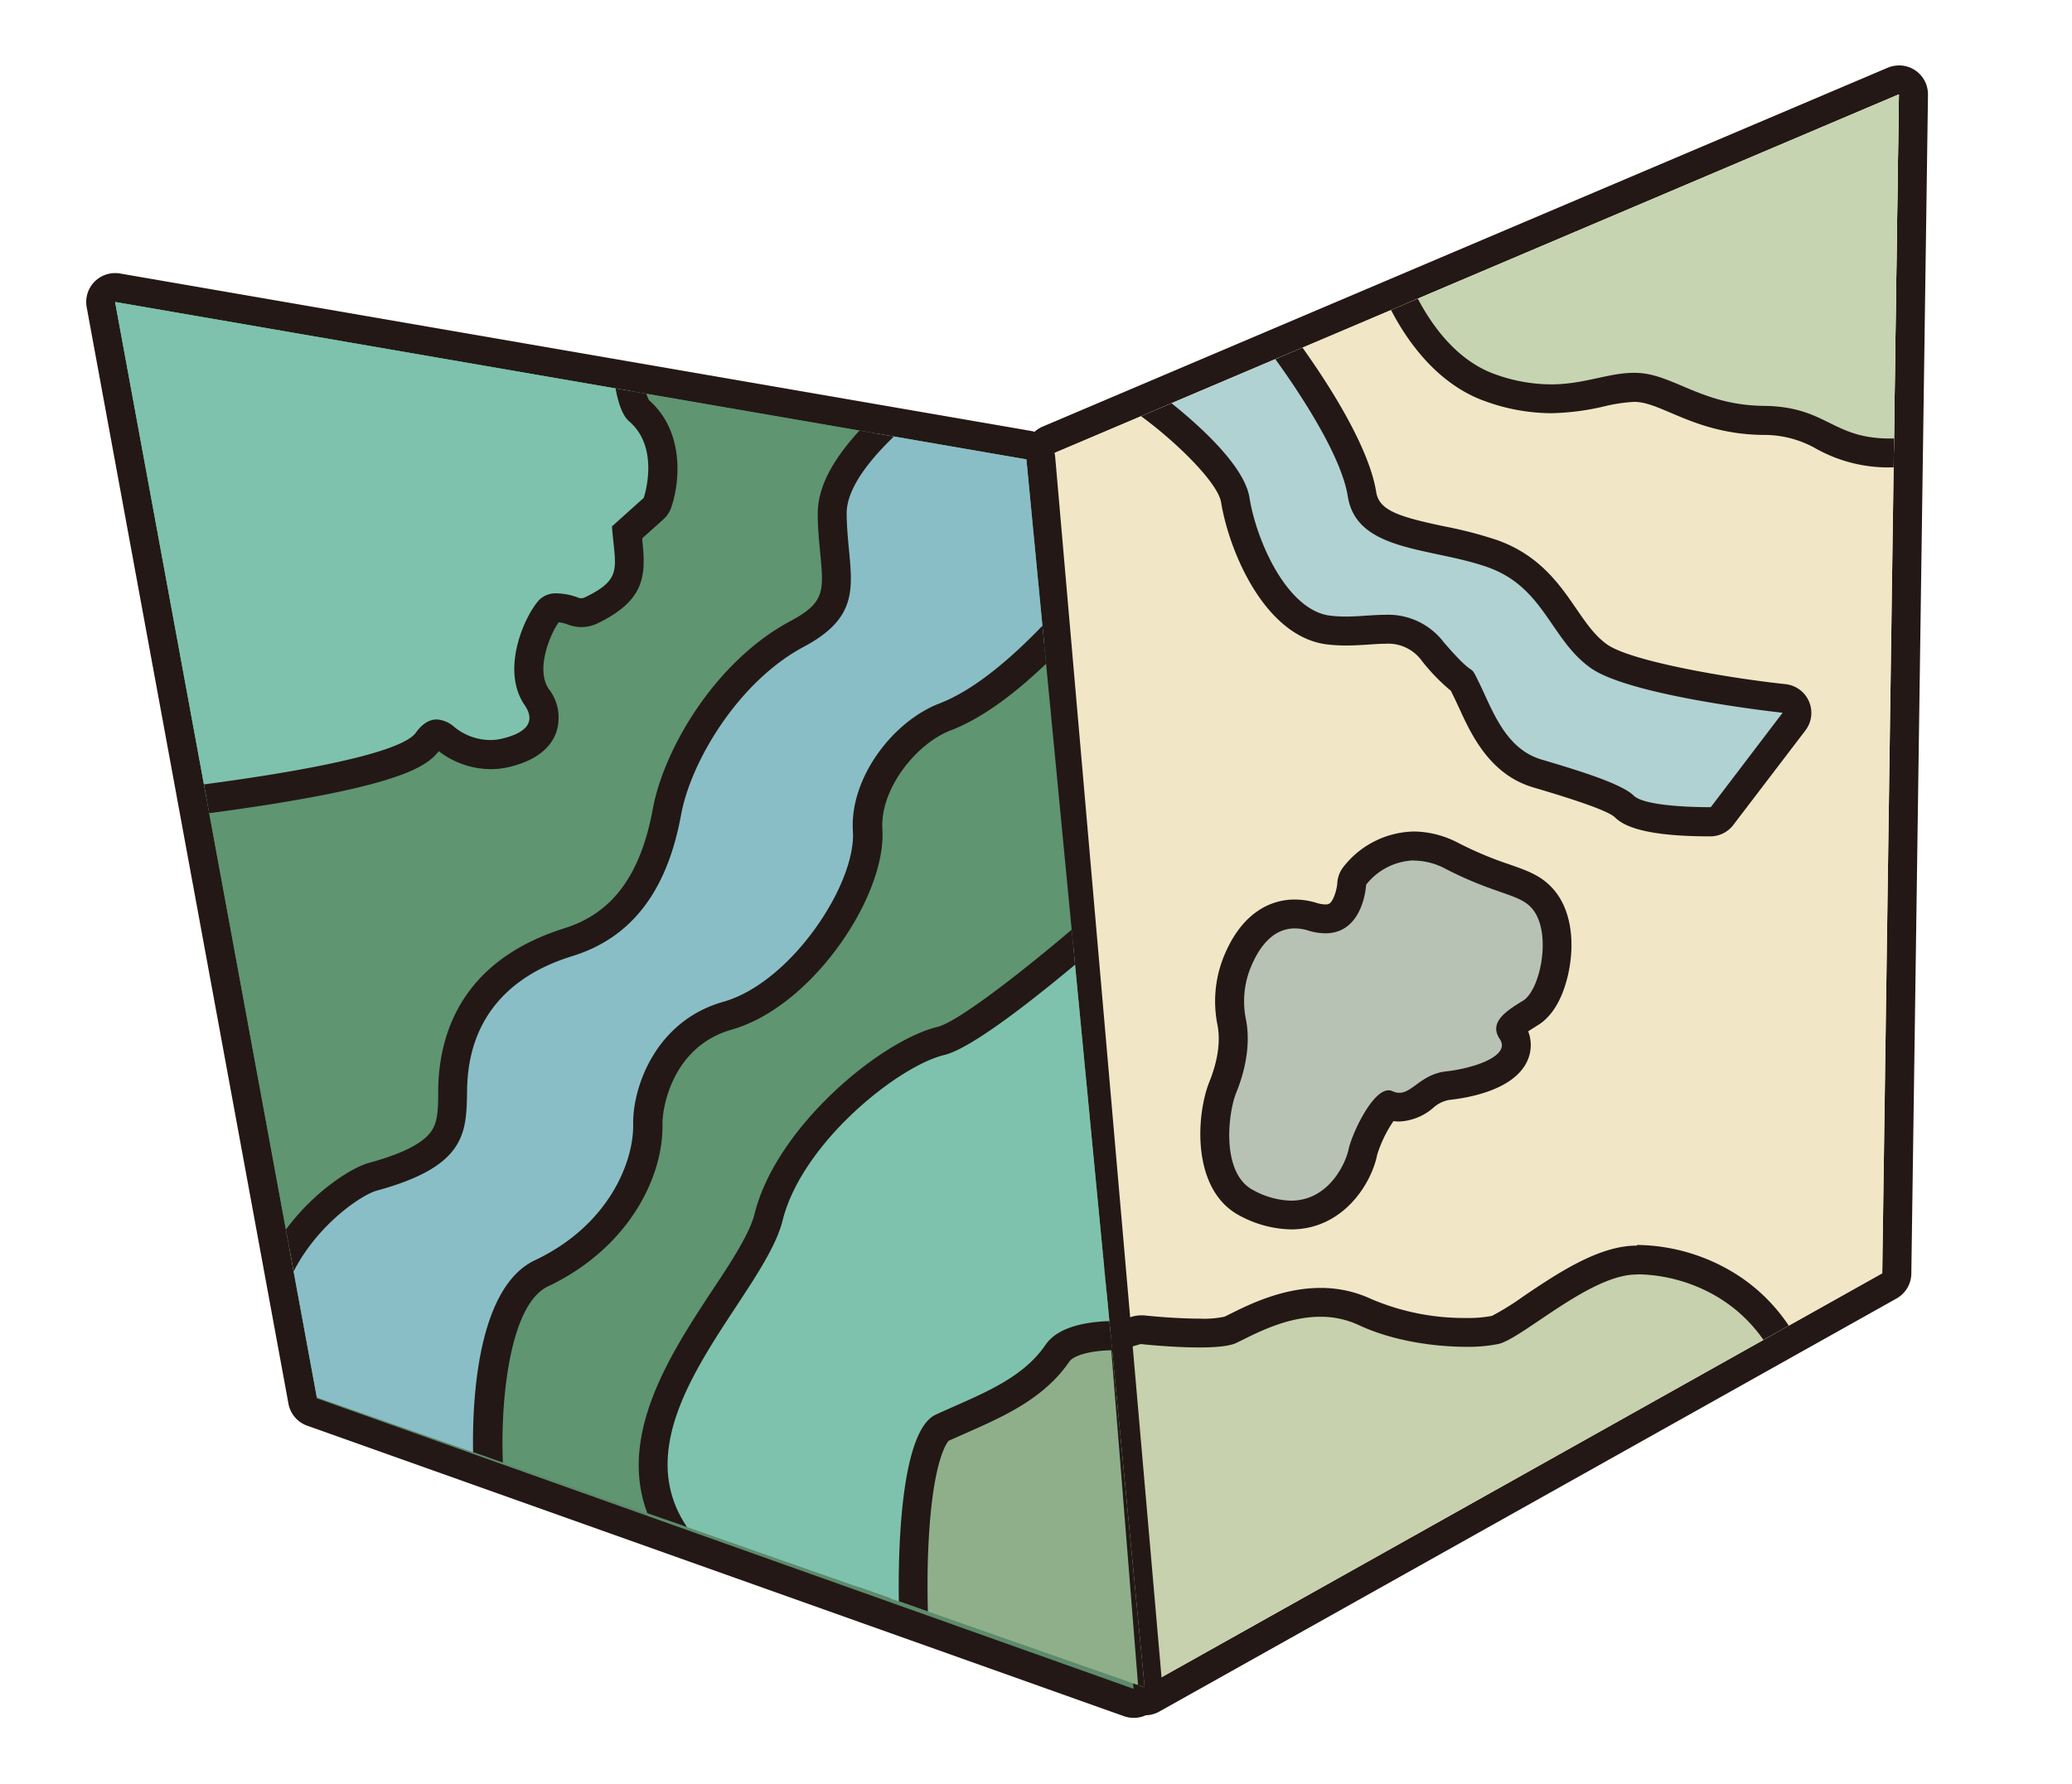 <svg xmlns="http://www.w3.org/2000/svg" xmlns:xlink="http://www.w3.org/1999/xlink" viewBox="0 0 358.5 308.67"><defs><style>.cls-1{fill:#f1e7c7;}.cls-2{fill:#5f9571;}.cls-3{fill:#231815;}.cls-4{clip-path:url(#clip-path);}.cls-5{fill:#c7d1ad;}.cls-6{fill:#b7c2b5;}.cls-7{fill:#b1d2d2;}.cls-8{fill:#c6d4b2;}.cls-9{fill:#5d8b6c;}.cls-10{clip-path:url(#clip-path-2);}.cls-11{fill:#7ec2ad;}.cls-12{fill:#8abec7;}.cls-13{fill:#8faf8b;}</style><clipPath id="clip-path"><path class="cls-1" d="M328.55,16.33l-146.2,62.1q7.88,106.71,15.77,213.42l127.55-71.49Z"/></clipPath><clipPath id="clip-path-2"><polygon class="cls-2" points="177.59 79.5 198.04 292.01 54.83 241.84 19.91 52.26 177.59 79.5"/></clipPath></defs><title>资源 7</title><g id="图层_2" data-name="图层 2"><g id="图层_1-2" data-name="图层 1"><path class="cls-1" d="M198.12,294.35a2.51,2.51,0,0,1-2.49-2.31L179.85,78.62a2.5,2.5,0,0,1,1.52-2.49L327.58,14a2.48,2.48,0,0,1,2.37.23,2.47,2.47,0,0,1,1.1,2.11l-2.88,204a2.49,2.49,0,0,1-1.28,2.15L199.35,294A2.46,2.46,0,0,1,198.12,294.35Z"/><path class="cls-3" d="M328.55,16.33h0m0,0-2.88,204L198.12,291.85q-7.89-106.71-15.77-213.42l146.2-62.1m0-5h-.13a5.14,5.14,0,0,0-1.92.44L180.39,73.83a5,5,0,0,0-3,5l15.78,213.42a5,5,0,0,0,2.62,4,5.06,5.06,0,0,0,2.36.59,5,5,0,0,0,2.45-.64l127.55-71.49a5,5,0,0,0,2.55-4.29l2.88-203.87c0-.07,0-.15,0-.23a5,5,0,0,0-5-5Zm0,10h0Z"/><path class="cls-1" d="M328.55,16.33l-146.2,62.1q7.88,106.71,15.77,213.42l127.55-71.49Z"/><g class="cls-4"><path class="cls-5" d="M205.26,306.17a2.25,2.25,0,0,1-.44,0l-40.27-7.19a2.5,2.5,0,0,1-2-2l-4.74-26.65a2.54,2.54,0,0,1,.08-1.19l9.23-29a2.49,2.49,0,0,1,1.67-1.64l27.87-8.24a2.44,2.44,0,0,1,.71-.1h.28c.05,0,5.28.58,9.84.58,4,0,5.15-.44,5.35-.53l1.17-.58c3.15-1.57,8.43-4.2,14.45-4.2a18.13,18.13,0,0,1,7.75,1.69,43.32,43.32,0,0,0,17.47,3.51,23.6,23.6,0,0,0,5.07-.44c1.08-.26,3.81-2.11,6.22-3.74,5.47-3.69,12.27-8.28,18-8.34h.26c11,0,25.21,6.52,29.15,24.88a2.51,2.51,0,0,1-1.2,2.7L206.51,305.84A2.49,2.49,0,0,1,205.26,306.17Z"/><path class="cls-3" d="M283.25,220.54c8,0,22.73,4.38,26.71,22.91l-104.7,60.22L165,296.48l-4.73-26.64,9.22-29,27.87-8.24s5.36.59,10.12.59c2.67,0,5.15-.18,6.4-.77,2.58-1.2,8.28-4.54,14.57-4.54a15.54,15.54,0,0,1,6.69,1.46c5.94,2.78,13.23,3.74,18.53,3.74a25.91,25.91,0,0,0,5.66-.51c4.12-1,15.76-11.92,23.7-12h.23m0-5H283c-6.53.07-13.67,4.9-19.42,8.77a44.34,44.34,0,0,1-5.45,3.39,21.45,21.45,0,0,1-4.44.36,40.92,40.92,0,0,1-16.41-3.27,20.54,20.54,0,0,0-8.81-1.93c-6.61,0-12.44,2.91-15.57,4.47-.39.19-.74.37-1.05.51a17.13,17.13,0,0,1-4.35.33c-4.44,0-9.51-.55-9.57-.56a4.93,4.93,0,0,0-.55,0,5.29,5.29,0,0,0-1.42.2L168.06,236a5,5,0,0,0-3.35,3.28l-9.22,29a5.09,5.09,0,0,0-.16,2.39l4.74,26.64a5,5,0,0,0,4,4l40.27,7.2a5.3,5.3,0,0,0,.88.07,5,5,0,0,0,2.5-.66l104.69-60.23a5,5,0,0,0,2.4-5.38c-2-9.39-6.85-16.83-14-21.53a32.9,32.9,0,0,0-17.61-5.33Z"/><path class="cls-6" d="M223.36,210.29a17,17,0,0,1-7.59-2c-7.28-3.69-6-15.69-4.23-20.07,2.07-5.15,2-8.93,1.56-11.2a18.14,18.14,0,0,1,.76-10c2.8-7.26,7.06-8.78,10.13-8.78a10.35,10.35,0,0,1,3,.47,8.28,8.28,0,0,0,2.3.38c4.18,0,4.55-5.79,4.57-6a2.5,2.5,0,0,1,.46-1.32,13.48,13.48,0,0,1,10.33-5.26,14.5,14.5,0,0,1,6.64,1.72,65,65,0,0,0,9.19,3.86c2.77,1,4.78,1.67,6.37,3.44,3.09,3.43,2.67,8.93,2.35,11.13-.24,1.57-1.24,6.83-4.41,8.75-2.71,1.64-3.35,2.37-3.41,2.7h0a1.42,1.42,0,0,0,.2.39,4.18,4.18,0,0,1,.41,4.22c-1.87,4-9.86,5.09-11.44,5.25a8,8,0,0,0-4.05,1.87,7.37,7.37,0,0,1-4.37,1.86h0a5.23,5.23,0,0,1-1.85-.35c-1.39.9-4,5.86-4.48,8.16C235.23,202.25,231.73,210.29,223.36,210.29Z"/><path class="cls-3" d="M244.65,148.93a11.89,11.89,0,0,1,5.5,1.45c8.62,4.43,12.61,4.27,14.84,6.75,3.62,4,1.59,14.2-1.49,16.06s-5.92,3.8-4,6.64-4.24,5-9.24,5.58c-4.3.45-5.86,3.71-8.15,3.71a2.7,2.7,0,0,1-1.18-.28,1.63,1.63,0,0,0-.67-.15c-2.93,0-6.44,7.81-6.93,10.24-.42,2.07-3.23,8.86-10,8.86A14.37,14.37,0,0,1,216.9,206c-5.71-2.88-4.42-13.46-3-16.9,2.3-5.72,2.19-10,1.69-12.6a15.64,15.64,0,0,1,.64-8.65c1.34-3.46,3.72-7.18,7.8-7.18a7.75,7.75,0,0,1,2.28.36,10.5,10.5,0,0,0,3,.49c6.66,0,7.06-8.41,7.06-8.41a10.94,10.94,0,0,1,8.3-4.21m0-5a15.85,15.85,0,0,0-12.36,6.3,5,5,0,0,0-.93,2.67,8.1,8.1,0,0,1-.68,2.56c-.52,1.09-.92,1.09-1.39,1.09a5.54,5.54,0,0,1-1.57-.28,13,13,0,0,0-3.73-.57c-3.16,0-9,1.35-12.47,10.38a20.78,20.78,0,0,0-.88,11.39c.37,1.94.43,5.21-1.42,9.8-2.31,5.75-3.14,18.89,5.42,23.23a19.41,19.41,0,0,0,8.72,2.29c9,0,13.89-7.89,14.89-12.87a21.51,21.51,0,0,1,2.83-5.87,7.41,7.41,0,0,0,1,.07,9.66,9.66,0,0,0,5.85-2.34,5.54,5.54,0,0,1,2.83-1.4c3.27-.35,11.14-1.7,13.45-6.69a6.55,6.55,0,0,0,.18-5.17c.42-.29,1-.64,1.64-1.05,4-2.41,5.24-8.17,5.59-10.53.8-5.39-.28-10.19-3-13.16-2-2.24-4.52-3.12-7.41-4.13a62.8,62.8,0,0,1-8.87-3.72,16.86,16.86,0,0,0-7.78-2Z"/><path class="cls-7" d="M295.65,142.19c-8,0-12.95-.91-14.79-2.72s-10.38-4.28-15-5.65c-6.47-1.91-9.26-8-11.29-12.44-.3-.64-.58-1.27-.87-1.85-.37-.77-.68-1.4-.83-1.68-.65-.45-1.84-1.32-5.09-5.11a9.58,9.58,0,0,0-8.23-3.84c-1,0-2,.07-3.08.14s-2.42.16-3.73.16h0a25,25,0,0,1-3-.16C221,108,215,95.23,213.57,86.5c-.8-4.88-9.86-13-15.39-16.91a2.5,2.5,0,0,1,.51-4.35l19.22-7.83a2.62,2.62,0,0,1,1-.18,2.48,2.48,0,0,1,2,1c.54.69,13.22,17.16,14.84,27.31.79,5,5.71,6.3,13.67,8a71.21,71.21,0,0,1,8.89,2.3c6.56,2.32,9.7,6.89,12.46,10.92,1.79,2.61,3.49,5.08,6,6.84,5.27,3.74,24.91,6.54,32,7.31a2.49,2.49,0,0,1,1.72,4L298,141.21a2.5,2.5,0,0,1-2,1Z"/><path class="cls-3" d="M218.86,59.73s12.81,16.54,14.34,26.18,14.39,8.78,24.2,12.25,10.86,12.51,17.82,17.44,33.21,7.75,33.21,7.75L296,139.69h-.33c-1.86,0-11.09-.1-13-2-2.17-2.12-9.82-4.42-16-6.26s-8.43-8.49-10.62-13,0,0-6.28-7.32a12.06,12.06,0,0,0-10.13-4.71c-2.17,0-4.41.3-6.8.3a22.12,22.12,0,0,1-2.66-.15c-7.39-.87-12.76-12.73-14-20.46s-16.4-18.53-16.4-18.53l19.22-7.83m0-5a5,5,0,0,0-1.89.37l-19.22,7.84a5,5,0,0,0-1,8.7c6.49,4.64,13.82,11.89,14.38,15.27,1.46,8.85,7.74,23.36,18.39,24.62a27.76,27.76,0,0,0,3.24.18c1.39,0,2.66-.08,3.89-.16,1-.07,2-.14,2.91-.14a7.16,7.16,0,0,1,6.34,3,34.66,34.66,0,0,0,5,5.15l.54,1.11c.28.57.56,1.18.85,1.8,2.11,4.61,5.29,11.56,12.86,13.8,3.67,1.09,12.25,3.63,14,5.07,1.06,1,3.57,3.4,16.51,3.4H296a5,5,0,0,0,3.92-2l12.46-16.34a5,5,0,0,0-3.44-8c-10.37-1.11-26.79-4-30.86-6.86-2.12-1.5-3.62-3.68-5.36-6.21-2.83-4.13-6.36-9.27-13.68-11.86a71.35,71.35,0,0,0-9.21-2.39c-7.76-1.65-11.21-2.71-11.72-5.94-1.69-10.59-13.94-26.66-15.33-28.46a5,5,0,0,0-3.95-1.94Z"/><path class="cls-8" d="M327,78.39a23.37,23.37,0,0,1-11.6-3,20.68,20.68,0,0,0-10.27-2.67c-6.66-.07-11.3-2-15-3.62C287.32,68,285.14,67,282.8,67a30.41,30.41,0,0,0-5.77.83A40.54,40.54,0,0,1,268.31,69h0A31.09,31.09,0,0,1,258,67.14c-12.44-4.29-17.39-19.85-17.6-20.51a2.5,2.5,0,0,1,1.45-3.06L343.19,2.68a2.53,2.53,0,0,1,.94-.18,2.5,2.5,0,0,1,2.47,2.16L356,72a2.51,2.51,0,0,1-2,2.79c-.65.14-16.19,3.48-26.73,3.6Z"/><path class="cls-3" d="M344.13,5l9.37,67.34s-15.82,3.44-26.23,3.55H327c-10.11,0-10.91-5.53-21.84-5.65s-15.83-5.72-22.33-5.72h-.12c-4.45,0-8.61,2-14.37,2a28.62,28.62,0,0,1-9.51-1.7c-11.38-3.93-16-18.9-16-18.9L344.13,5m0-5a5,5,0,0,0-1.87.36L240.91,41.25A5,5,0,0,0,238,47.36c.22.71,5.55,17.44,19.17,22.15a33.89,33.89,0,0,0,11.14,2,43,43,0,0,0,9.24-1.18,27.75,27.75,0,0,1,5.18-.78h.07c1.83,0,3.8.84,6.29,1.9,3.93,1.67,8.82,3.74,16,3.82a18.13,18.13,0,0,1,9.19,2.41A25.57,25.57,0,0,0,327,80.89h.36c10.78-.12,26.57-3.51,27.23-3.66a5,5,0,0,0,3.9-5.57L349.08,4.31A5,5,0,0,0,346.63.67a5.06,5.06,0,0,0-2.5-.67Z"/></g><path class="cls-9" d="M196.13,294.77a2.63,2.63,0,0,1-.83-.14L54,244.38a2.51,2.51,0,0,1-1.62-1.9L17.45,52.71a2.5,2.5,0,0,1,2.46-3,2,2,0,0,1,.42,0L178,77.06a2.49,2.49,0,0,1,2.06,2.24l18.54,212.75a2.47,2.47,0,0,1-1,2.2A2.5,2.5,0,0,1,196.13,294.77Z"/><path class="cls-3" d="M19.91,52.26,177.59,79.52l18.54,212.75L54.83,242,19.91,52.26m0-5A5,5,0,0,0,15,53.17L49.91,242.93a5,5,0,0,0,3.24,3.8L194.46,297a4.81,4.81,0,0,0,1.67.29,5,5,0,0,0,3.06-1,5,5,0,0,0,1.92-4.39L182.57,79.09a5,5,0,0,0-4.13-4.5L20.76,47.33a4.88,4.88,0,0,0-.85-.07Z"/><polygon class="cls-2" points="177.59 79.5 198.04 292.01 54.83 241.84 19.91 52.26 177.59 79.5"/><g class="cls-10"><path class="cls-11" d="M21.37,139.92a2.49,2.49,0,0,1-2.47-2.11L2.53,33.44A2.51,2.51,0,0,1,5,30.55l.32,0L106.5,43.44a2.51,2.51,0,0,1,2.18,2.7c-.9,10.49-.38,23,1.8,24.85,6.67,5.71,3.41,15.53,3.27,16a2.49,2.49,0,0,1-.7,1l-4.58,4.11q.09.89.18,1.65c.59,5.49.58,8.51-6.36,11.85h0a3.81,3.81,0,0,1-1.69.39,4,4,0,0,1-1.41-.26,8.17,8.17,0,0,0-2.73-.58,1.83,1.83,0,0,0-1.22.34c-1.89,1.85-5.74,10.18-2.35,15.13a5.63,5.63,0,0,1,1,5.39c-.81,2.07-2.9,3.47-6.41,4.28a10.65,10.65,0,0,1-2.52.29,12.39,12.39,0,0,1-7.77-2.85,2.67,2.67,0,0,0-1.47-.71c-.6,0-1.26.78-1.59,1.25-4.63,6.43-41.3,10.53-52.43,11.63Z"/><path class="cls-3" d="M5,33.05,106.19,45.92s-2,23,2.67,27c5.45,4.67,2.52,13.24,2.52,13.24l-5.5,4.94c.54,7.19,2,9.06-4.7,12.29h0a1.5,1.5,0,0,1-.61.14,1.34,1.34,0,0,1-.52-.1,11.05,11.05,0,0,0-3.62-.74,4.1,4.1,0,0,0-3,1c-2.36,2.31-7,12-2.66,18.33,2.35,3.44-.68,5.07-4,5.83a8.64,8.64,0,0,1-2,.22,9.92,9.92,0,0,1-6.2-2.29,5,5,0,0,0-3-1.27c-1.17,0-2.41.6-3.62,2.29-4.33,6-50.65,10.6-50.65,10.6L5,33.05m0-5A5,5,0,0,0,.06,33.83L16.43,138.2a5,5,0,0,0,4.94,4.22,4,4,0,0,0,.49,0c.12,0,11.86-1.18,24-3.08,23.54-3.69,28.07-6.75,30.05-9.34a14.91,14.91,0,0,0,9,3.11,13.79,13.79,0,0,0,3.08-.35c4.32-1,7.07-3,8.18-5.82a8.09,8.09,0,0,0-1.22-7.71c-2.34-3.41.29-9.58,1.72-11.54a6.76,6.76,0,0,1,1.64.41,6.37,6.37,0,0,0,2.29.42,6.54,6.54,0,0,0,2.75-.62l0,0c8.26-4,8.44-8.27,7.78-14.38,0-.12,0-.24,0-.37l3.63-3.26a4.88,4.88,0,0,0,1.39-2.1c1.49-4.34,2.32-13.08-3.84-18.52-1.43-2.29-2-12.89-1.1-22.88A5,5,0,0,0,106.82,41L5.63,28.09c-.21,0-.42,0-.63,0Z"/><path class="cls-12" d="M82,257.32a2.44,2.44,0,0,1-.8-.13L49.64,246.55a2.49,2.49,0,0,1-1.49-1.37c-3.81-8.68-3.8-17.48,0-25.45,4.46-9.33,13-15.18,16.41-16.1C78.13,199.94,78.2,195.8,78.31,189v-.5c.15-8.77,3.76-20.29,20.09-25.42,9.16-2.87,14.72-10.24,17-22.52,1.89-10.24,10.84-24.56,22.53-30.8,7.46-4,7.13-7.42,6.47-14.27-.18-1.92-.39-4.09-.41-6.45-.13-11.6,22.4-26,25-27.57a2.46,2.46,0,0,1,1.32-.38,2.53,2.53,0,0,1,1.94.91l23.42,28.58a2.49,2.49,0,0,1,.12,3c-.7,1-17.27,24.76-32.3,30.52-6.77,2.6-13.94,11.3-13.41,19.63.65,10.36-11.45,28.46-24.24,32.09-10.23,2.9-13.88,13.05-13.79,18.77.11,6.29-3.64,18.81-18.37,25.81-9.22,4.39-9.73,26.23-9.15,34.28A2.49,2.49,0,0,1,82,257.32Z"/><path class="cls-3" d="M170.28,63.54l23.43,28.57S177,116.18,162.57,121.73c-8.17,3.13-15.59,13-15,22.12s-10.68,26.2-22.42,29.52-15.71,14.81-15.6,21.22-4.15,17.43-17,23.51S82,254.82,82,254.82L50.44,244.18c-9.78-22.32,10.23-36.9,14.78-38.14,15.74-4.28,15.47-10.23,15.6-17.55.3-16.93,13.61-21.59,18.34-23.07,12.83-4,17-15.28,18.69-24.45s9.88-23,21.26-29.06,7.49-12.43,7.38-23,23.79-25.42,23.79-25.42m0-5a5,5,0,0,0-2.64.76,118.49,118.49,0,0,0-12.52,9.18C145.88,76.29,141.42,83,141.49,89c0,2.47.24,4.7.42,6.67.64,6.63.83,8.63-5.16,11.82-12.82,6.85-21.84,21.88-23.81,32.56-2.12,11.44-7,18-15.27,20.59C79.91,166.22,76,178.82,75.82,188.4v.51c0,3.35-.13,5.33-1.19,6.86-1.42,2.07-5,3.9-10.71,5.45-3.88,1.05-13.14,7.25-18,17.44-4.13,8.64-4.15,18.16,0,27.52a5,5,0,0,0,3,2.74l31.57,10.64a5.15,5.15,0,0,0,1.6.26,5,5,0,0,0,5-5.36c-.63-8.89.42-28.36,7.73-31.84,13.9-6.6,20-18.88,19.8-28.12,0-3.33,2-13.49,12-16.32,14-4,26.77-23.19,26.05-34.64-.44-7,5.87-14.86,11.82-17.14,15.73-6,32.74-30.41,33.46-31.44a5,5,0,0,0-.25-6L174.15,60.37a5,5,0,0,0-3.87-1.83Z"/><path class="cls-13" d="M195.85,294.54a3,3,0,0,1-.42,0l-40.28-6.89a2.5,2.5,0,0,1-2-2L148.4,260a2.48,2.48,0,0,1,.08-1.24l9.24-27.86a2.51,2.51,0,0,1,1.69-1.62l27.87-7.92a2.74,2.74,0,0,1,.69-.1l.26,0s1.43.15,3.43.29a2.5,2.5,0,0,1,2.31,2.3l5.4,67.37a2.51,2.51,0,0,1-1.29,2.39l-1,.56A2.49,2.49,0,0,1,195.85,294.54Z"/><path class="cls-3" d="M188,223.79s1.45.16,3.51.31l5.39,67.37-1,.57-40.27-6.89-4.73-25.58,9.24-27.85L188,223.79m0-5a5.33,5.33,0,0,0-1.37.19l-27.88,7.93a5,5,0,0,0-3.38,3.23L146.11,258a4.86,4.86,0,0,0-.17,2.48l4.72,25.57a5,5,0,0,0,4.07,4L195,297a4.89,4.89,0,0,0,.85.08,5,5,0,0,0,2.42-.63l1-.57a5,5,0,0,0,2.57-4.77l-5.39-67.37a5,5,0,0,0-4.63-4.59c-1.94-.14-3.33-.29-3.35-.29a4.53,4.53,0,0,0-.52,0Z"/><path class="cls-11" d="M155.51,281.24a2.55,2.55,0,0,1-.9-.16l-36.33-13.95a2.51,2.51,0,0,1-1.13-.88c-10-14,0-29.21,8.07-41.43,3.49-5.31,6.79-10.32,7.76-14.18,3.52-14.14,20.51-28.25,29.81-30.5,5.32-1.28,22.84-15.83,32.64-24.69a2.5,2.5,0,0,1,4.17,1.75l3,71.85a2.5,2.5,0,0,1-.85,2,2.47,2.47,0,0,1-1.65.62l-.42,0a42.13,42.13,0,0,0-6.5-.51c-5.24,0-8.87,1.08-10.21,3-4,5.88-10.31,8.65-17,11.58l-3.1,1.38c-3.6,1.64-5.44,17.64-4.9,31.55a2.52,2.52,0,0,1-2.5,2.6Z"/><path class="cls-3" d="M197.11,157.3l3,71.85a45.3,45.3,0,0,0-6.92-.54c-4.51,0-10,.77-12.27,4.11-4.22,6.14-11.5,8.66-19,12.09s-6.36,33.93-6.36,33.93l-36.33-13.95C106,246.33,132.05,224.7,135.4,211.24s20-26.75,28-28.67,33.73-25.27,33.73-25.27m0-5a5,5,0,0,0-3.36,1.29c-12,10.83-27.42,23.13-31.55,24.12-9.88,2.39-27.92,17.34-31.65,32.32-.86,3.45-4,8.29-7.42,13.41-8,12.19-19,28.87-8,44.26a5,5,0,0,0,2.28,1.76l36.33,14a5,5,0,0,0,6.78-4.86c0-.07-.25-6.82.27-14.09.85-12,3-14.79,3.32-15.16,1-.45,2-.88,2.92-1.3,6.68-2.95,13.58-6,18-12.45.5-.72,2.77-1.94,8.15-1.94a41.69,41.69,0,0,1,6.08.47,4.57,4.57,0,0,0,.83.07,5,5,0,0,0,5-5.2l-3-71.86a5,5,0,0,0-5-4.79Z"/></g></g></g></svg>